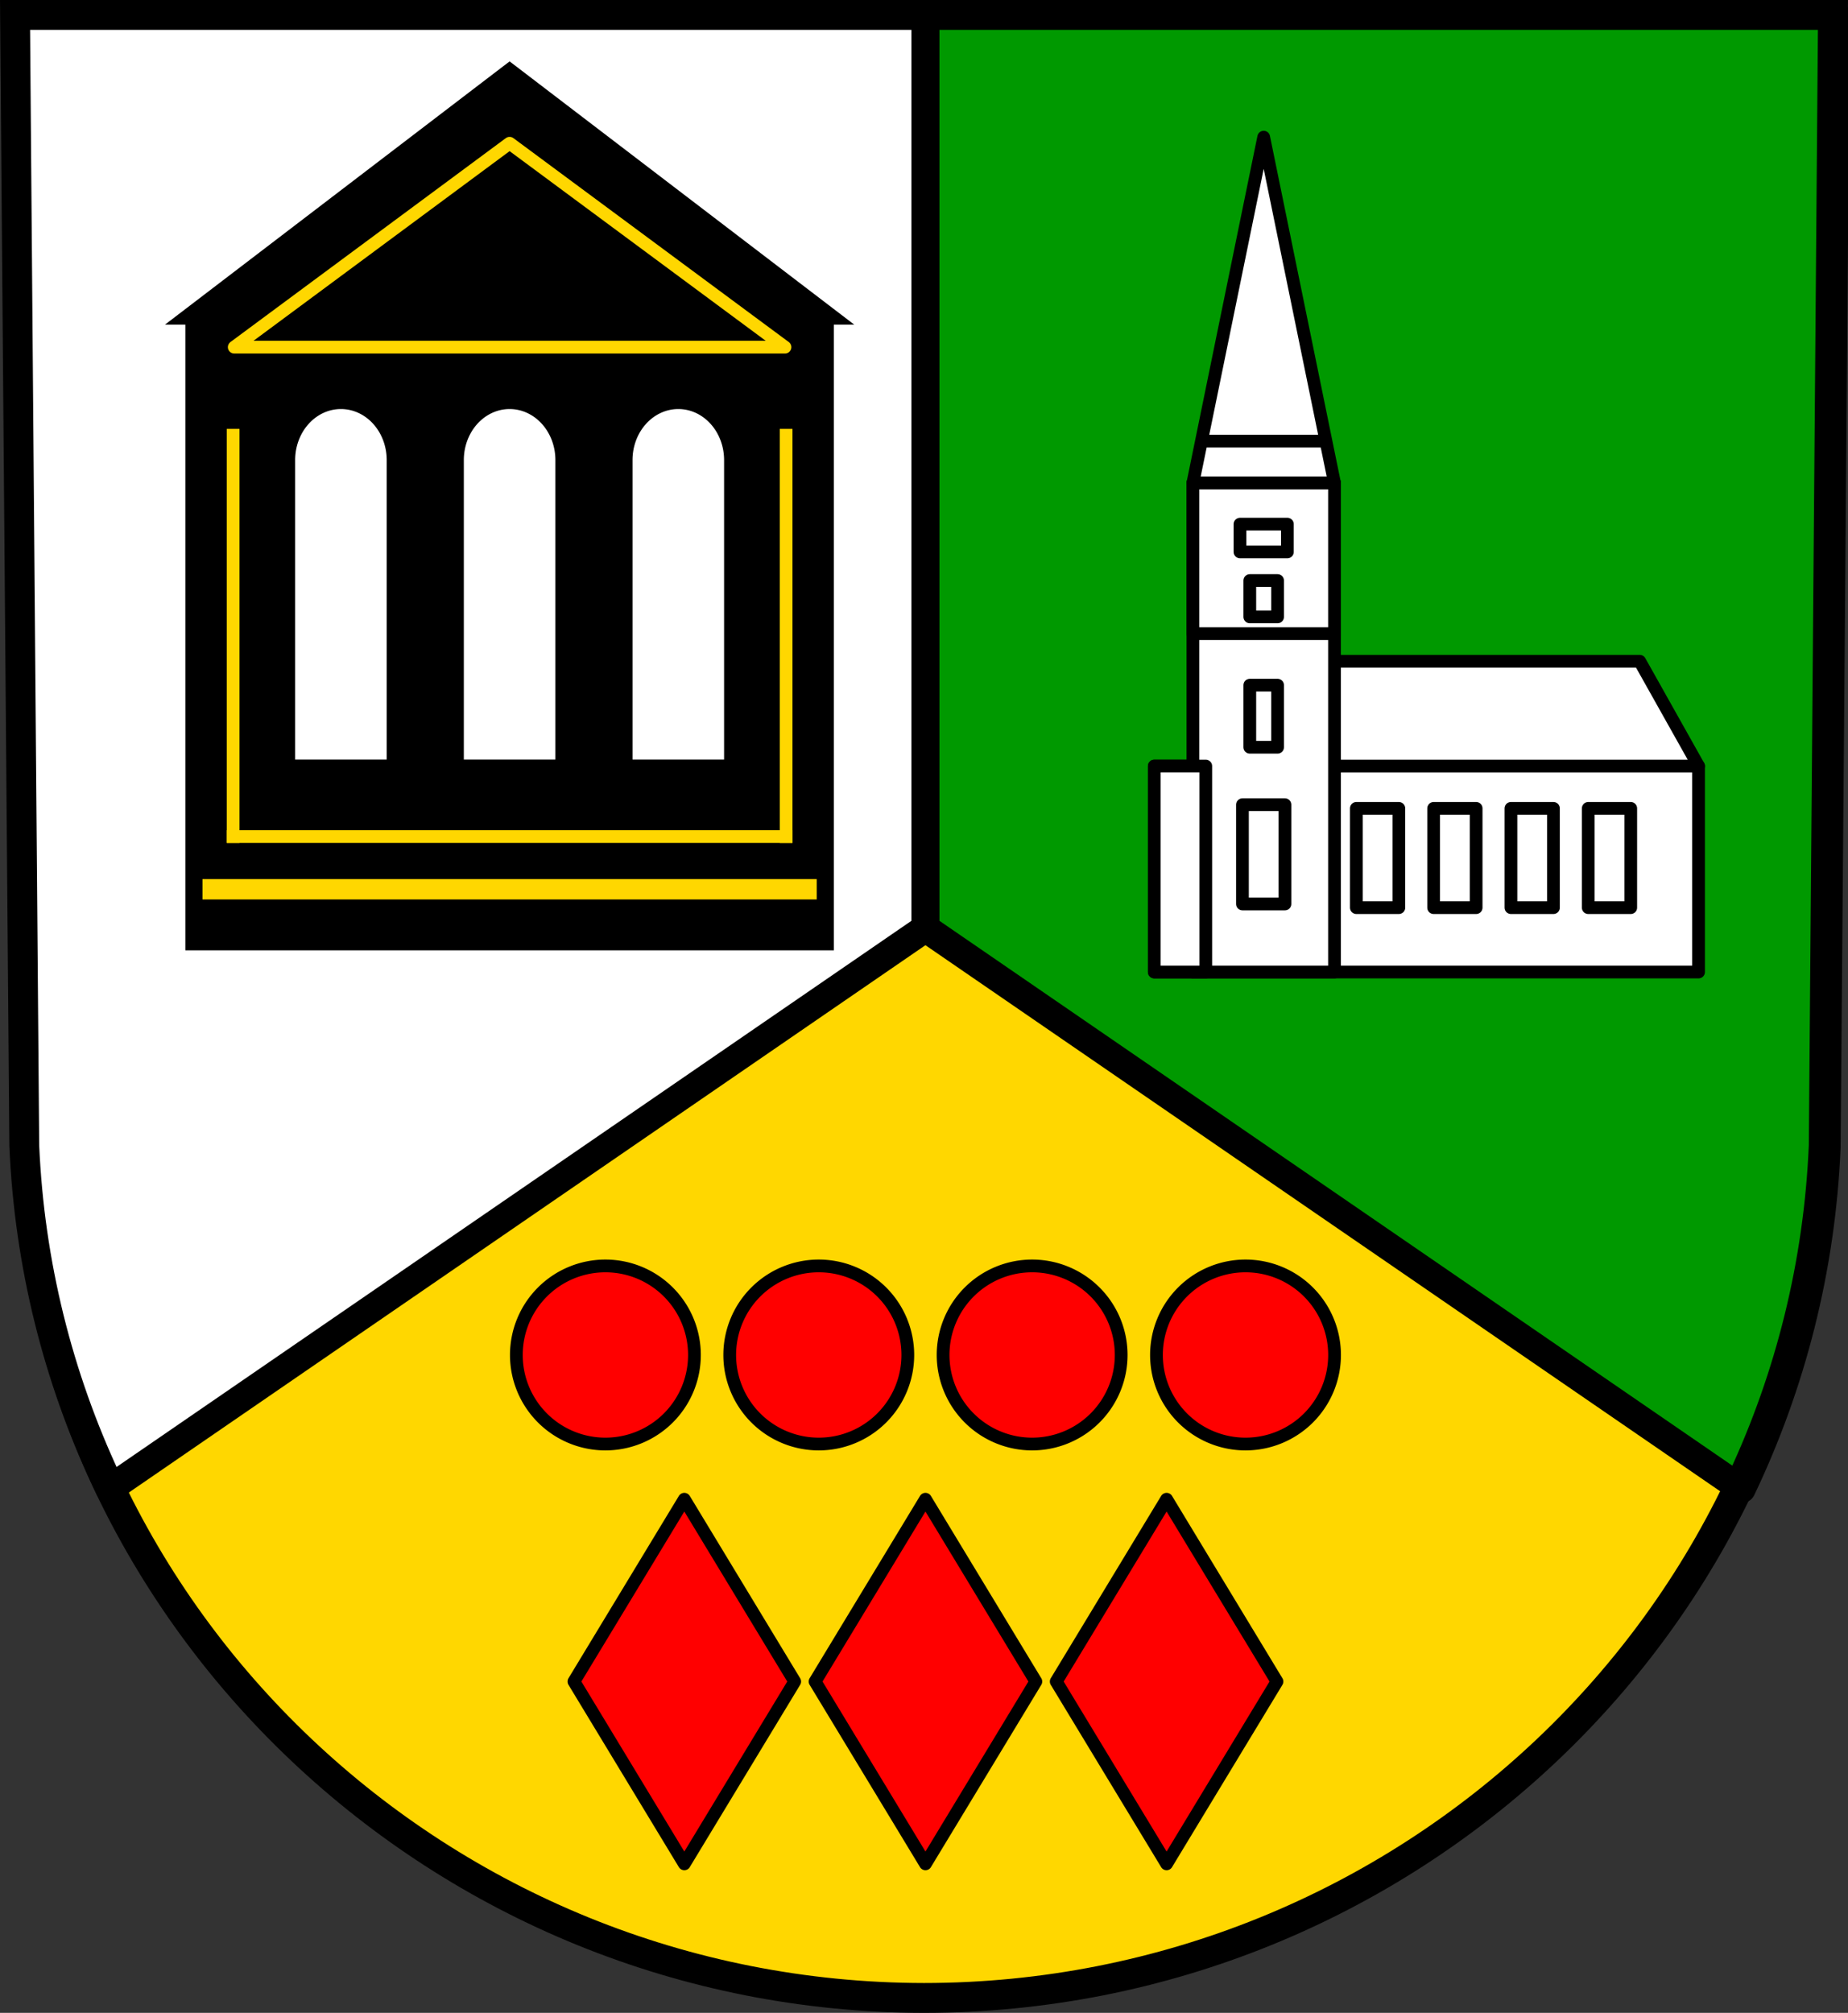 <?xml version="1.0" encoding="UTF-8" standalone="no"?>
<!-- Created with Inkscape (http://www.inkscape.org/) -->

<svg
   xmlns:dc="http://purl.org/dc/elements/1.1/"
   xmlns:cc="http://creativecommons.org/ns#"
   xmlns:rdf="http://www.w3.org/1999/02/22-rdf-syntax-ns#"
   xmlns:svg="http://www.w3.org/2000/svg"
   xmlns="http://www.w3.org/2000/svg"
   xmlns:sodipodi="http://sodipodi.sourceforge.net/DTD/sodipodi-0.dtd"
   xmlns:inkscape="http://www.inkscape.org/namespaces/inkscape"
   width="192.212mm"
   height="209.344mm"
   viewBox="0 0 192.212 209.344"
   version="1.1"
   id="svg2649"
   inkscape:version="0.92.4 (5da689c313, 2019-01-14)"
   sodipodi:docname="DEU Forst (Eifel) COA.svg">
  <rect x="0" y="0" width="192.212" height="209.344" fill="#333333" stroke="none"/>
  <defs
     id="defs2643" />
  <sodipodi:namedview
     id="base"
     pagecolor="#ffffff"
     bordercolor="#666666"
     borderopacity="1.0"
     inkscape:pageopacity="0.0"
     inkscape:pageshadow="2"
     inkscape:zoom="0.69260144"
     inkscape:cx="363.23465"
     inkscape:cy="395.60992"
     inkscape:document-units="mm"
     inkscape:current-layer="layer1"
     showgrid="false"
     inkscape:window-width="1366"
     inkscape:window-height="745"
     inkscape:window-x="-8"
     inkscape:window-y="-8"
     inkscape:window-maximized="1"
     fit-margin-top="0"
     fit-margin-left="0"
     fit-margin-right="0"
     fit-margin-bottom="0"
     inkscape:snap-midpoints="true"
     inkscape:snap-smooth-nodes="true"
     inkscape:snap-nodes="true"
     inkscape:object-paths="true" />
  <g
     inkscape:label="Ebene 1"
     inkscape:groupmode="layer"
     id="layer1"
     transform="translate(-2.157,-9.592)">
    <path
       style="fill:#ffd700;fill-opacity:1;fill-rule:evenodd;stroke:none;stroke-width:3.104;stroke-opacity:1"
       inkscape:connector-curvature="0"
       d="m 192.804,11.144 -0.959,117.581 C 189.752,178.184 148.405,217.355 98.263,217.383 48.166,217.322 6.803,178.137 4.681,128.724 L 3.722,11.144 h 94.539 z"
       id="path10563-0-6-7-3-2"
       sodipodi:nodetypes="ccccccc" />
    <path
       style="fill:#ffffff;stroke:#000000;stroke-width:11;stroke-linecap:round;stroke-linejoin:round;stroke-miterlimit:4;stroke-dasharray:none;stroke-opacity:1"
       d="M 5.914 5.867 L 9.539 450.266 C 11.594 498.099 23.399 543.386 42.975 584.312 L 363.227 364.281 L 363.227 5.867 L 5.914 5.867 z "
       transform="matrix(0.265,0,0,0.265,2.157,9.592)"
       id="path3430" />
    <path
       style="fill:#009900;stroke:#000000;stroke-width:11;stroke-linecap:round;stroke-linejoin:round;stroke-miterlimit:4;stroke-dasharray:none;stroke-opacity:1;fill-opacity:1"
       d="M 363.227 5.867 L 363.227 364.281 L 683.578 584.383 C 703.129 543.444 714.904 498.136 716.93 450.266 L 720.555 5.867 L 363.227 5.867 z "
       transform="matrix(0.265,0,0,0.265,2.157,9.592)"
       id="path3430-6" />
    <path
       style="fill:none;fill-rule:evenodd;stroke:#000000;stroke-width:3.104;stroke-opacity:1"
       inkscape:connector-curvature="0"
       d="m 192.804,11.144 -0.959,117.581 C 189.752,178.184 148.405,217.355 98.263,217.383 48.166,217.322 6.803,178.137 4.681,128.724 L 3.722,11.144 H 98.261 Z"
       id="path10563-0-6-7-3"
       sodipodi:nodetypes="ccccccc" />
    <path
       style="fill:#ff0000;fill-opacity:1;stroke:#000000;stroke-width:5;stroke-linecap:round;stroke-linejoin:round;stroke-miterlimit:4;stroke-dasharray:none;stroke-opacity:1;paint-order:markers fill stroke"
       d="M 237.615 496.832 A 34.949 34.949 0 0 0 202.666 531.781 A 34.949 34.949 0 0 0 237.615 566.73 A 34.949 34.949 0 0 0 272.564 531.781 A 34.949 34.949 0 0 0 237.615 496.832 z M 321.361 496.832 A 34.949 34.949 0 0 0 286.412 531.781 A 34.949 34.949 0 0 0 321.361 566.73 A 34.949 34.949 0 0 0 356.311 531.781 A 34.949 34.949 0 0 0 321.361 496.832 z M 405.109 496.832 A 34.949 34.949 0 0 0 370.16 531.781 A 34.949 34.949 0 0 0 405.109 566.73 A 34.949 34.949 0 0 0 440.057 531.781 A 34.949 34.949 0 0 0 405.109 496.832 z M 488.855 496.832 A 34.949 34.949 0 0 0 453.906 531.781 A 34.949 34.949 0 0 0 488.855 566.73 A 34.949 34.949 0 0 0 523.805 531.781 A 34.949 34.949 0 0 0 488.855 496.832 z M 268.59 588.393 L 225.268 659.939 L 268.59 731.488 L 311.912 659.939 L 268.59 588.393 z M 363.236 588.393 L 319.912 659.939 L 363.236 731.488 L 406.559 659.939 L 363.236 588.393 z M 457.881 588.393 L 414.559 659.939 L 457.881 731.488 L 501.203 659.939 L 457.881 588.393 z "
       transform="matrix(0.265,0,0,0.265,2.157,9.592)"
       id="path3623" />
    <path
       inkscape:connector-curvature="0"
       style="fill:#000000;fill-opacity:1;stroke:none;stroke-width:0.529;stroke-linecap:round;stroke-linejoin:round;stroke-miterlimit:4;stroke-dasharray:none;stroke-opacity:1;paint-order:markers fill stroke"
       d="M 55.162,15.976 19.318,43.354 h 2.117 V 108.428 H 88.889 V 43.354 h 2.117 z M 37.616,52.133 a 4.762,5.307 0 0 1 4.763,5.307 v 31.148 h -9.523 V 57.44 a 4.762,5.307 0 0 1 4.761,-5.307 z m 17.546,0 a 4.762,5.307 0 0 1 4.762,5.307 V 88.589 H 50.4 V 57.44 a 4.762,5.307 0 0 1 4.761,-5.307 z m 17.546,0 a 4.762,5.307 0 0 1 4.762,5.307 V 88.589 H 67.946 V 57.44 a 4.762,5.307 0 0 1 4.761,-5.307 z"
       id="rect3626-7" />
    <path
       style="fill:none;stroke:#ffd700;stroke-width:2.117;stroke-linecap:butt;stroke-linejoin:miter;stroke-miterlimit:4;stroke-dasharray:none;stroke-opacity:1"
       d="m 23.22,102.08 h 63.884"
       id="path3674-7"
       inkscape:connector-curvature="0" />
    <path
       style="fill:none;stroke:#ffd700;stroke-width:1.323;stroke-linecap:square;stroke-linejoin:miter;stroke-miterlimit:4;stroke-dasharray:none;stroke-opacity:1"
       d="m 26.402,96.599 h 57.52"
       id="path3676-03"
       inkscape:connector-curvature="0" />
    <path
       style="fill:none;stroke:#ffd700;stroke-width:1.323;stroke-linecap:square;stroke-linejoin:miter;stroke-miterlimit:4;stroke-dasharray:none;stroke-opacity:1"
       d="M 26.402,96.599 V 54.859"
       id="path3678-03"
       inkscape:connector-curvature="0" />
    <path
       style="fill:none;stroke:#ffd700;stroke-width:1.323;stroke-linecap:square;stroke-linejoin:miter;stroke-miterlimit:4;stroke-dasharray:none;stroke-opacity:1"
       d="M 83.922,96.599 V 54.859"
       id="path3678-0-1"
       inkscape:connector-curvature="0" />
    <path
       style="fill:none;stroke:#ffd700;stroke-width:1.323;stroke-linecap:round;stroke-linejoin:round;stroke-miterlimit:4;stroke-dasharray:none;stroke-opacity:1"
       d="m 55.162,24.488 -28.643,21.209 h 28.643 28.643 z"
       id="path3676-0-5"
       inkscape:connector-curvature="0" />
    <rect
       style="fill:#ffffff;fill-opacity:1;stroke:#000000;stroke-width:1.323;stroke-linecap:round;stroke-linejoin:round;stroke-miterlimit:4;stroke-dasharray:none;stroke-opacity:1;paint-order:markers fill stroke"
       id="rect3798"
       width="56.611"
       height="21.42"
       x="122.215"
       y="89.265" />
    <path
       inkscape:connector-curvature="0"
       style="fill:#ffffff;fill-opacity:1;stroke:#000000;stroke-width:1.323;stroke-linecap:round;stroke-linejoin:round;stroke-miterlimit:4;stroke-dasharray:none;stroke-opacity:1;paint-order:markers fill stroke"
       d="m 133.882,78.363 v 10.902 h 38.825 6.12 l -6.12,-10.902 z"
       id="rect3800" />
    <path
       inkscape:connector-curvature="0"
       style="fill:#ffffff;fill-opacity:1;stroke:#000000;stroke-width:1.323;stroke-linecap:round;stroke-linejoin:round;stroke-miterlimit:4;stroke-dasharray:none;stroke-opacity:1;paint-order:markers fill stroke"
       d="m 143.232,93.663 v 10.328 h 4.42 V 93.663 Z m 8.04,0 v 10.328 h 4.42 V 93.663 Z m 8.04,0 v 10.328 h 4.42 V 93.663 Z m 8.04,0 v 10.328 h 4.42 V 93.663 Z"
       id="rect3807" />
    <rect
       style="fill:#ffffff;fill-opacity:1;stroke:#000000;stroke-width:1.323;stroke-linecap:round;stroke-linejoin:round;stroke-miterlimit:4;stroke-dasharray:none;stroke-opacity:1;paint-order:markers fill stroke"
       id="rect3843"
       width="14.727"
       height="50.874"
       x="126.232"
       y="59.812" />
    <rect
       style="fill:#ffffff;fill-opacity:1;stroke:#000000;stroke-width:1.323;stroke-linecap:round;stroke-linejoin:round;stroke-miterlimit:4;stroke-dasharray:none;stroke-opacity:1;paint-order:markers fill stroke"
       id="rect3805"
       width="5.355"
       height="21.42"
       x="122.215"
       y="89.265" />
    <rect
       style="fill:#ffffff;fill-opacity:1;stroke:#000000;stroke-width:1.323;stroke-linecap:round;stroke-linejoin:round;stroke-miterlimit:4;stroke-dasharray:none;stroke-opacity:1;paint-order:markers fill stroke"
       id="rect3807-1"
       width="4.42"
       height="10.328"
       x="131.385"
       y="93.281" />
    <rect
       style="fill:#ffffff;fill-opacity:1;stroke:#000000;stroke-width:1.323;stroke-linecap:round;stroke-linejoin:round;stroke-miterlimit:4;stroke-dasharray:none;stroke-opacity:1;paint-order:markers fill stroke"
       id="rect3845"
       width="14.727"
       height="15.683"
       x="126.232"
       y="59.812" />
    <rect
       style="fill:#ffffff;fill-opacity:1;stroke:#000000;stroke-width:1.323;stroke-linecap:round;stroke-linejoin:round;stroke-miterlimit:4;stroke-dasharray:none;stroke-opacity:1;paint-order:markers fill stroke"
       id="rect3807-1-9"
       width="2.89"
       height="6.459"
       x="132.15"
       y="80.849" />
    <rect
       style="fill:#ffffff;fill-opacity:1;stroke:#000000;stroke-width:1.323;stroke-linecap:round;stroke-linejoin:round;stroke-miterlimit:4;stroke-dasharray:none;stroke-opacity:1;paint-order:markers fill stroke"
       id="rect3807-1-9-9"
       width="2.89"
       height="4.929"
       x="64.104"
       y="-136.059"
       transform="rotate(90)" />
    <rect
       style="fill:#ffffff;fill-opacity:1;stroke:#000000;stroke-width:1.323;stroke-linecap:round;stroke-linejoin:round;stroke-miterlimit:4;stroke-dasharray:none;stroke-opacity:1;paint-order:markers fill stroke"
       id="rect3807-1-9-4"
       width="2.89"
       height="3.781"
       x="132.15"
       y="69.97" />
    <path
       inkscape:connector-curvature="0"
       style="fill:#ffffff;stroke:#000000;stroke-width:1.323;stroke-linecap:round;stroke-linejoin:round;stroke-miterlimit:4;stroke-dasharray:none;stroke-opacity:1"
       d="m 133.595,23.856 -7.363,35.956 h 7.363 7.363 z"
       id="path3883" />
    <path
       style="fill:#ffffff;stroke:#000000;stroke-width:1.323;stroke-linecap:butt;stroke-linejoin:miter;stroke-miterlimit:4;stroke-dasharray:none;stroke-opacity:1"
       d="m 127.12,55.473 h 12.949"
       id="path3901"
       inkscape:connector-curvature="0" />
  </g>
</svg>
